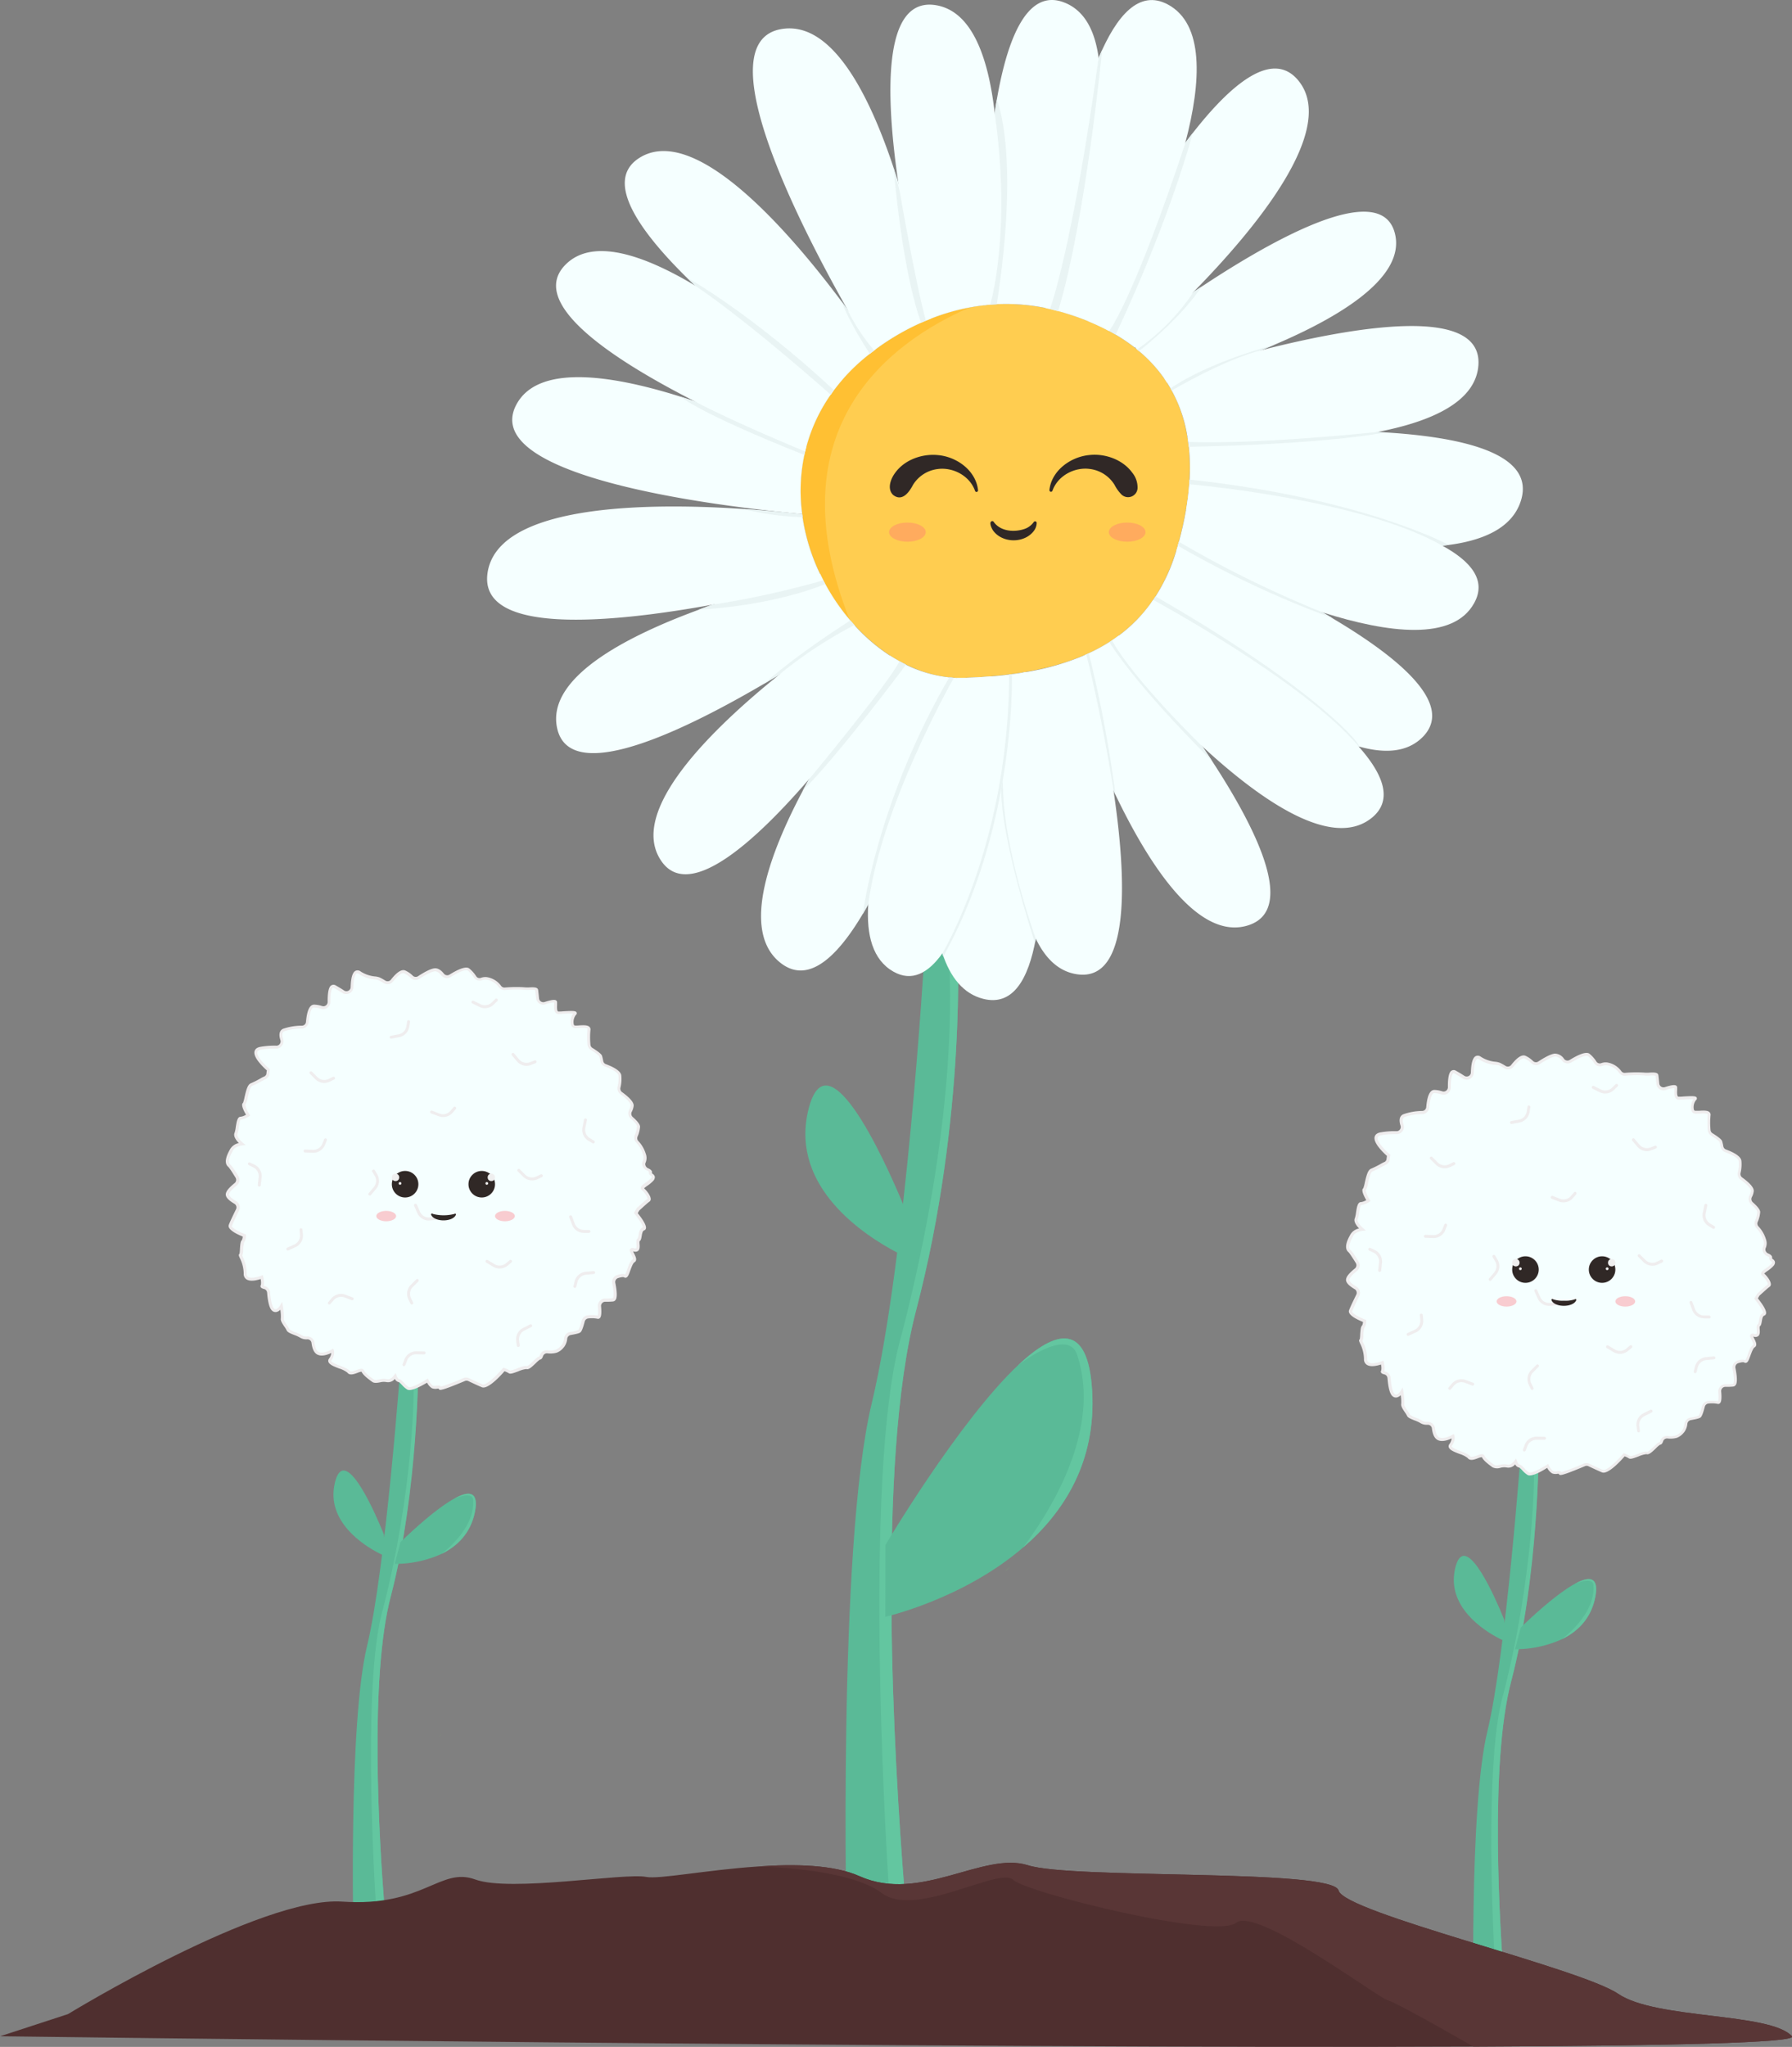 <svg xmlns="http://www.w3.org/2000/svg" viewBox="0 0 661.75 755.41"><rect x="0" y="0" width="661.75" height="755.41" fill="#808080" stroke="none"/><defs><style>.cls-1{fill:#5aba97;}.cls-2{fill:#63c6a0;}.cls-3{fill:#82d16f;}.cls-4{fill:#ffcd50;}.cls-5{fill:#ffc033;}.cls-6{fill:#302826;}.cls-7{fill:#f5ffff;}.cls-8{fill:#ff6e79;opacity:0.35;}.cls-9{fill:#e9f4f4;}.cls-10{fill:#efedee;}.cls-11{fill:#efefef;}.cls-12{fill:#4f2f2f;}.cls-13{fill:#593636;}</style></defs><g id="Calque_2" data-name="Calque 2"><g id="Calque_1-2" data-name="Calque 1"><path class="cls-1" d="M338.26,483.74c-14.74,56.17-8,166.74-4.37,212.63,1,12.93,1.82,20.73,1.82,20.73h-23s-3.58-146,9.19-199.15,19.4-164.42,19.4-164.42l8.74-4.73,3.52-1.91S357.15,411.74,338.26,483.74Z"/><path class="cls-2" d="M338.26,483.74c-14.74,56.17-8,166.74-4.37,212.63l-5.48,3.11s-10.83-155.4,4.65-207.31c20.07-78.15,18.48-126.83,17-143.37l3.52-1.91S357.15,411.74,338.26,483.74Z"/><path class="cls-1" d="M377.85,571.07c-22.25,19.16-50.92,25.62-50.92,25.62l.06-26.54S354.1,524.39,376,503.79c13.95-13.08,25.8-16,27.3,9.41C404.89,539.52,392.83,558.17,377.85,571.07Z"/><path class="cls-1" d="M336.39,464.7s-2-.83-5.16-2.47c-11.78-6.17-39.21-23.82-32.89-51.92,1.19-5.3,2.84-8.17,4.79-9.22,11.15-6,32,47.35,32,47.35Z"/><path class="cls-3" d="M371.07,580.12l1.94-2A27.27,27.27,0,0,1,371.07,580.12Z"/><path class="cls-2" d="M377.85,571.07c15.3-20.56,27.81-47.5,19.9-71.12C394.27,489.56,376,503.8,376,503.8h0c13.95-13.08,25.8-16,27.3,9.41C404.89,539.52,392.83,558.17,377.85,571.07Z"/><path class="cls-4" d="M434.73,202c-9.62,33.38-36,46.86-79,48.15-15.39.46-30.68-8.17-42-21.49-20.25-23.87-27.7-62.79,0-91.5,0,0,17.16-18.63,44.26-23.71A74.18,74.18,0,0,1,394.93,116C442.44,131.43,444.36,168.66,434.73,202Z"/><path class="cls-5" d="M313.75,228.7c-20.25-23.87-27.7-62.79,0-91.5,0,0,17.16-18.63,44.26-23.71C329.38,125.94,285.5,157.44,313.75,228.7Z"/><path class="cls-6" d="M367,192.68c2.55,3.49,7.61,3.82,11.4,2.51a6.88,6.88,0,0,0,3.34-2.53.6.6,0,0,1,.83-.16.61.61,0,0,1,.26.49,5.1,5.1,0,0,1-.92,2.77c-3.43,4.85-11.75,4.86-15.21,0-.49-.72-1.73-3.26-.29-3.45a.68.68,0,0,1,.59.34Z"/><path class="cls-6" d="M387.52,180.92c.75-7.21,7.83-12.39,14.9-13,5.61-.58,12.1,1.62,15.65,6.46a8.63,8.63,0,0,1,2,5.91,3.51,3.51,0,0,1-6.09,2.05,14.59,14.59,0,0,1-2.41-3.42,12.52,12.52,0,0,0-9.14-5.85c-5.61-.75-11.79,2.44-13.79,8.06a.57.57,0,0,1-1.1-.24Z"/><path class="cls-6" d="M360.07,181.16c-2-5.62-8.17-8.81-13.79-8.06a12.5,12.5,0,0,0-9.13,5.85c-1.41,2.7-4,6.34-7.35,3.7-2.34-2.27-.84-6.06.83-8.24,3.55-4.84,10-7,15.65-6.46,7.07.58,14.15,5.76,14.89,13a.57.57,0,0,1-1.1.24Z"/><path class="cls-7" d="M387.71,114h0l-1.65-.35a73.59,73.59,0,0,0-20.39-1.22c-.72,0-1.44.12-2.15.2-.17-10.15-.34-43.26,3.8-71h0C371.12,16.22,378.58-4.69,393,.92c7.53,2.92,11.32,10.43,12.69,20.32C409.85,50.82,392.24,101.61,387.71,114Z"/><path class="cls-7" d="M440.75,107.74h0c-10.58,10.77-19.51,18.65-21.55,20.42l-.14.13a65.78,65.78,0,0,0-9.62-6.2h0c-2.22-1.18-4.56-2.3-7.07-3.34l-3.43-2s18.58-37.21,38.84-64.14C453,32.27,469.26,17.8,479.24,29.47,494.47,47.28,463.72,84.33,440.75,107.74Z"/><path class="cls-7" d="M437.75,52.56c-8.72,33.2-28.13,69.57-28.13,69.57l-.19,0h0c-2.22-1.18-4.56-2.3-7.07-3.34-2.34-1-4.81-1.89-7.41-2.73s-4.85-1.45-7.22-2h0l-1.65-.35c1.61-14.82,7.64-63.85,19.68-92.45,6.6-15.69,15-25.24,25.5-19.61C444.67,8.84,443.69,30,437.75,52.56Z"/><path class="cls-7" d="M465.86,129.2c-15.11,6.1-29.23,10.33-34.95,12q-.5-.78-1-1.53a52.32,52.32,0,0,0-10.35-10.94h0l-.34-.52-2.26-3.44s10.09-7.78,23.81-17h0C468,89.43,509.69,65.51,515.07,86,519.63,103.33,491.35,118.93,465.86,129.2Z"/><path class="cls-7" d="M545.94,134.83c-1,13.5-17.37,20.79-37.38,24.62h0c-25.68,4.94-57.27,4.2-69.79,3.64-.07-.56-.16-1.12-.25-1.68a52.3,52.3,0,0,0-7.59-20.24q-.5-.78-1-1.53c5.42-1.78,19.45-6.24,36-10.44C501.06,120.28,547.54,112.6,545.94,134.83Z"/><path class="cls-7" d="M544.38,222.57c-7.78,14.15-31.81,11.08-55.82,3.49h0c-22.57-7.16-45.12-18.32-54.12-23,.11-.34.21-.68.31-1,.2-.7.4-1.4.59-2.11,1.06-3.89,1.95-7.82,2.63-11.76.54-3.16.94-6.32,1.17-9.46,16,1.91,68.6,9.07,93.53,22.68C543.35,207.24,549,214.26,544.38,222.57Z"/><path class="cls-7" d="M561.69,184.62c-3.17,10.43-14.43,15.25-29,16.77-32.46,3.39-81.42-9.49-94.7-13.22.54-3.16.94-6.32,1.17-9.46a74.55,74.55,0,0,0-.37-15.62c-.07-.56-.16-1.12-.25-1.68,11.51-1,42.13-3.35,70-2h0C539.44,161,567,167.12,561.69,184.62Z"/><path class="cls-7" d="M525.32,272.05c-5.68,5.67-14,6.13-23.57,3.43-27.74-7.85-65.49-42.41-76.63-53,.25-.34.49-.69.73-1.05a65.62,65.62,0,0,0,8.57-18.32c.11-.34.21-.68.31-1,.2-.7.4-1.4.59-2.11,8.32,3.52,31.84,13.8,53.22,26.12h0C514.87,241.23,537.92,259.48,525.32,272.05Z"/><path class="cls-7" d="M460.89,341.51c-18.49,5.82-36.79-22.48-49.64-49.6a0,0,0,0,0,0,0A402.77,402.77,0,0,1,393.41,247l7.34-5.35.4-.18a64.18,64.18,0,0,0,9.48-5.17h0c.84-.55,1.64-1.12,2.44-1.72,3.8,4.55,17.84,21.6,30.91,40.84C462.86,303.24,479.71,335.58,460.89,341.51Z"/><path class="cls-7" d="M506.55,301.84c-14.68,11.85-41-6.46-62.56-26.38a401,401,0,0,1-34.77-36.9l1.41-2.22h0c.84-.55,1.64-1.12,2.44-1.72a54.36,54.36,0,0,0,12-12.18c.25-.34.49-.69.73-1.05,13.64,7.6,56.83,32.57,75.9,54.09C510.93,285.84,514.53,295.4,506.55,301.84Z"/><path class="cls-7" d="M397.73,359.56c-6.83-1-11.75-5.91-15.23-13.15-12.76-26.47-6.4-84.3-4.62-98.24L379,248a94.22,94.22,0,0,0,21.73-6.29l.4-.18c.91,3.56,6.49,26,10.09,50.39a0,0,0,0,1,0,0C416.19,325.36,417.42,362.47,397.73,359.56Z"/><path class="cls-7" d="M382.5,346.41c-2.74,15.12-8.49,24.92-19.32,22.24-7.5-1.85-12.29-8.08-15.18-16.81-9.7-29.35,2.18-87,5.47-101.65h0q1.13,0,2.25,0,5.25-.15,10.17-.56h0c4.17-.34,8.15-.83,12-1.46L379,248C381,261.67,388.14,315.3,382.5,346.41Z"/><path class="cls-7" d="M352.25,250.14c-2.68,9.68-15.64,54.85-31.62,83.63-10.18,18.32-21.57,30-32.32,21.64-15.16-11.78-4.11-41.45,10.38-67.73a417.08,417.08,0,0,1,29.84-45.82c1.19.78,2.4,1.51,3.63,2.18a47.49,47.49,0,0,0,19,6C351.5,250.1,351.88,250.12,352.25,250.14Z"/><path class="cls-7" d="M375,251.41s-8.84,74.94-27,100.43c-5.26,7.37-11.29,10.61-18.11,6.73-7.62-4.34-10-13.51-9.26-24.8,1.88-29,24.2-72.07,30.5-83.71.37,0,.75.06,1.12.08s.81,0,1.22.05h0q1.13,0,2.25,0,5.25-.15,10.17-.56h0Z"/><path class="cls-7" d="M332.16,244a531.33,531.33,0,0,1-33.47,43.64C278.1,311.46,254,332.84,244,317.44c-12-18.31,18.79-48.33,43.59-68.32l0,0c12.49-10.07,23.48-17.59,26.71-19.76.4.46.79.9,1.2,1.34h0a67,67,0,0,0,13,11.17C329.72,242.64,330.93,243.37,332.16,244Z"/><path class="cls-7" d="M297.32,166.63a63.5,63.5,0,0,0-1.08,23.07c-19.75-1.74-120.11-12-105.67-40.16,8.39-16.34,38.86-10.59,66-1.43A390.19,390.19,0,0,1,297.73,165C297.58,165.55,297.45,166.09,297.32,166.63Z"/><path class="cls-7" d="M307.55,144.54c-.28.38-.55.76-.81,1.15a61.2,61.2,0,0,0-9,19.32c-.15.54-.28,1.08-.41,1.62-7.29-3-23.77-9.86-40.78-18.52-30-15.25-61.7-36-47.87-50.28,10-10.35,29.09-3.76,48.07,7.6h0C278.16,118.24,299.45,137.09,307.55,144.54Z"/><path class="cls-7" d="M323.31,129c-.42.3-.82.6-1.21.9a71,71,0,0,0-8.38,7.35,69.18,69.18,0,0,0-6.17,7.34c-.28.38-.55.76-.81,1.15-8.45-6-31.47-22.68-50-40.25h0C237,86.72,222.46,67.05,236,58.34c21.37-13.74,58.14,30.31,76.72,55.55l0,0C317.93,121,321.69,126.5,323.31,129Z"/><path class="cls-7" d="M343.7,117.62c-.6.23-1.2.48-1.79.73a90.32,90.32,0,0,0-18.6,10.6c-.42.3-.82.6-1.21.9-1.1-1.8-4.67-7.68-9.33-15.92l0,0c-18-31.82-52.21-98.82-24-103.24,19.55-3.07,33.86,27.36,43,56.77A420.49,420.49,0,0,1,343.7,117.62Z"/><path class="cls-7" d="M315.68,231s-12,8.41-28.09,18.12l0,0c-31,18.68-77,42.12-81.86,19.58-4.22-19.65,28.78-35.57,57.69-45.59a406.74,406.74,0,0,1,39.46-11.33c.37.81.77,1.62,1.19,2.41a77.35,77.35,0,0,0,9.71,14.51l.55.64c.4.46.79.9,1.2,1.34h0Z"/><path class="cls-7" d="M304,214.19c-2.49.65-19.75,5.12-40.65,8.92-37.45,6.82-86.57,11.53-83.32-11.59,4.67-33.13,96.63-24,116.19-21.68a73.36,73.36,0,0,0,6.59,21.94C303.22,212.59,303.62,213.4,304,214.19Z"/><ellipse class="cls-8" cx="335.09" cy="196.39" rx="6.78" ry="3.54"/><ellipse class="cls-8" cx="416.24" cy="196.39" rx="6.78" ry="3.54"/><path class="cls-7" d="M365.66,112.47c-.72,0-1.44.12-2.15.2q-2.83.31-5.53.82a78.38,78.38,0,0,0-14.28,4.13c-.6.23-1.2.48-1.79.73-1.66-6.61-6.87-28.14-10.19-50.93C326.93,34.57,326-.92,345.32,1.87c13.57,2,19.65,19.24,22,39.81h0C370.39,68.76,367,101.51,365.66,112.47Z"/><path class="cls-9" d="M367.31,41.68l.78-4.86s8.69,19.16,0,75.5l-2.43.15S373.68,85.94,367.31,41.68Z"/><path class="cls-9" d="M341.91,118.35l-1.74.75S333.72,103.71,330,62l2.24,8.63S338,104.12,341.91,118.35Z"/><path class="cls-9" d="M440.45,49.08S432.59,79.63,412,123.5c-1.44-.84-2.38-1.37-2.38-1.37s8.9-11.35,28.18-69.57Z"/><path class="cls-9" d="M405.73,21.24,407,18.42s-6,62.4-16.26,96.44l-3-.82S395.9,92.38,405.73,21.24Z"/><path class="cls-9" d="M312.74,113.89l-2.06-2.77s2.74,7.57,10.57,19.49l1.55-1.29A70.55,70.55,0,0,1,312.74,113.89Z"/><path class="cls-9" d="M256.76,105.44l-3.08-3s23.38,12.91,54.17,41.45l-1.11,1.76S277.54,119.55,256.76,105.44Z"/><path class="cls-9" d="M256.54,148.11l-5.11-1.67s6.06,5.74,45.6,21.47l.29-1.28S270.51,155.59,256.54,148.11Z"/><path class="cls-9" d="M278.24,188.11s13.9,1.19,18,1.59l.16,1.17a104.75,104.75,0,0,1-21.82-3Z"/><path class="cls-9" d="M262.69,223.24A343.47,343.47,0,0,0,304,214.19l.73,1.36s-17.63,7.77-46.7,9.45Z"/><path class="cls-9" d="M315.51,230.69a160.35,160.35,0,0,0-27.95,18.43l-5.48,3.26S293,242.42,314,229C315.77,231,315.51,230.69,315.51,230.69Z"/><path class="cls-9" d="M298.69,287.68S328.64,251.6,332.16,244l2.43,1.27s-24.09,32.43-38.18,46.59Z"/><path class="cls-9" d="M352.25,250.14s-26.89,47.13-31.62,83.63c-1.61,2.86-2,3.55-2,3.55s5-41.09,31.93-87.32Z"/><path class="cls-9" d="M348,351.84s24.49-40.62,24.66-102.91l1-.13S375.4,304.24,348.35,353A6.24,6.24,0,0,1,348,351.84Z"/><path class="cls-9" d="M382.5,346.41s-12.6-34.25-12.16-58.77l-.6,3.47s-1.13,14.31,12.44,56.94Z"/><path class="cls-9" d="M401.15,241.51s5.39,20.79,10.09,50.39l.7,1.45a468.84,468.84,0,0,0-9.87-52.26Z"/><path class="cls-9" d="M444,275.46s-25.18-24.33-33.36-39.12l-.95.65s8.24,14.33,37.91,43.87Z"/><path class="cls-9" d="M425.85,221.39s55.58,30,75.9,54.09c1.89.5-13.9-20.23-75.05-55.38Z"/><path class="cls-9" d="M488.56,226.06a402.37,402.37,0,0,1-53.24-26.13l-.4,1.44a370.1,370.1,0,0,0,57.19,26.77Z"/><path class="cls-9" d="M439.12,178.71s63.15,5.34,93.53,22.68l2.36-.28S503.47,183.88,439.23,177Z"/><path class="cls-9" d="M440.75,107.74A79.71,79.71,0,0,1,419.87,129c1.21,1,.73.59.73.59s14.93-11.47,23.15-23.83Z"/><path class="cls-9" d="M470.59,127.24s-23.8,6.14-38.36,16.1c.46.81.44.79.44.79s18.95-11.24,33.19-14.93Z"/><path class="cls-9" d="M438.75,163.09s20.48,1.29,69.79-3.64l2.8.16s-20,4.26-72.37,5.29Z"/><path class="cls-1" d="M144.34,589c-8,30.34-4.34,90.07-2.36,114.86.55,7,1,11.2,1,11.2H130.54s-1.93-78.89,5-107.58S147.9,503.84,147.9,503.84l4.72-2.56,1.9-1S154.54,550.07,144.34,589Z"/><path class="cls-2" d="M144.34,589c-8,30.34-4.34,90.07-2.36,114.86l-3,1.68s-5.86-84,2.51-112c10.84-42.22,11.89-79.92,11.09-88.86l1.9-1S154.54,550.07,144.34,589Z"/><path class="cls-1" d="M142.41,574.39s-1-.41-2.55-1.22c-5.83-3-19.39-11.78-16.26-25.67.58-2.62,1.4-4,2.36-4.56,5.52-3,15.82,23.41,15.82,23.41Z"/><path class="cls-3" d="M162.06,641q.54-.56,1.05-1.11A14,14,0,0,1,162.06,641Z"/><path class="cls-1" d="M163.14,573.43a41.28,41.28,0,0,1-17.37,3.72l2.11-8s11.76-11.67,20-16.15c5.23-2.85,9-2.8,7.49,5C173.77,566,168.67,570.72,163.14,573.43Z"/><path class="cls-2" d="M163.14,573.43c6.23-5,12.11-12.13,11.58-19.87-.23-3.41-6.84-.55-6.84-.55h0c5.23-2.85,9-2.8,7.49,5C173.77,566,168.67,570.72,163.14,573.43Z"/><path class="cls-7" d="M240.7,435.41c-1.43,1.67-4.36,2.79-3.36,3.61s2.95,3.43,2,4.05-3.55,3.15-3.64,3.15a14.36,14.36,0,0,0-1,1.6s4.39,5.29,2.86,5.79-1,3.68-1.83,4.08.95,4.37-1.72,3.65,1.41,3.1-.1,4-2.19,6.34-3.27,5.63c-.53-.37-1.69-.12-2.7.2a2.11,2.11,0,0,0-1.38,2.44c.47,2.27,1,6-.35,6.16a22.91,22.91,0,0,1-2.8.1,2.1,2.1,0,0,0-2.13,2.29c.18,1.93.21,4.29-.7,4a11.28,11.28,0,0,0-3.43-.13,2.08,2.08,0,0,0-1.89,1.56c-.37,1.43-1,3.46-1.45,3.75a15,15,0,0,1-3.28.82,2.1,2.1,0,0,0-1.72,1.72,6.38,6.38,0,0,1-1,2.87,5.86,5.86,0,0,1-2.6,2,8.88,8.88,0,0,1-3.2.18,2.12,2.12,0,0,0-2.15,1.46c-.15.47-.36.86-.67.86-.76,0-3.72,3.89-4.79,3.51s-5.63,2.12-6.39,1.6a8.9,8.9,0,0,0-2-.91s-5.89,6.94-8,6c-1.51-.64-3.76-1.7-5-2.27a2.06,2.06,0,0,0-1.7,0c-2.42,1-9.12,3.78-8.94,3.12s-1.74.09-2.75-.41a5.64,5.64,0,0,1-1.83-2.33s-5.68,3.64-7.11,2.83-2.53-2.74-3.34-2.83S146,507.9,146,507.9s-1.48,2.15-3.1,1.65-4,.81-5.08,0-3.24-2.34-3.77-3.56-4.15,1.79-5.27.26-8.11-2.6-6.75-4.5.86-3.27.86-3.27-3.39,2-5.42.93c-1.15-.63-1.61-2.42-1.79-3.87a2.08,2.08,0,0,0-2.13-1.8,4.05,4.05,0,0,1-2.32-.49c-1.27-.9-4.46-1.62-4.82-2.52s-2.29-3.06-2.1-4.06a24.57,24.57,0,0,0-.36-4.65s-1.55,2.65-3.08,1.26c-1-.92-1.45-4.24-1.62-6.27a2.1,2.1,0,0,0-1.6-1.86c-.56-.14-1-.34-.81-.62.46-.6-.12-3.22-.12-3.22s-6.2,2.46-6.13-1.33-2.21-6.87-1.74-6.87.22-4.42.84-5a3.66,3.66,0,0,0,.52-2.15s-5.7-2.19-5.17-3.72c.33-1,1.72-3.85,2.66-5.77a2.11,2.11,0,0,0-.83-2.75c-1.37-.8-3-2-2.9-3.08S85.71,438,87,437a2.09,2.09,0,0,0,.49-2.73,24.19,24.19,0,0,0-2.82-4.11c-1.88-1.47.55-5.3.74-5.74.83-2,4-2.29,4-2.29s-2.88-2.46-2.21-3.9c.54-1.14.58-5.63,1.72-5.63a6.59,6.59,0,0,0,2.78-1.11s-2.18-3.59-1.51-4.12,1.14-6.53,2.74-7.15,4.6-2.4,5.08-2.54.91-1,.91-1l.25-1.88s-8.31-7.05-2.68-8a29.28,29.28,0,0,1,5.61-.39,2.09,2.09,0,0,0,2-2.75c-.46-1.44-.56-3,.73-3.54a21.39,21.39,0,0,1,6.71-1.09,2.09,2.09,0,0,0,2-1.91c.19-2.29.76-5.85,2.41-5.85a10.66,10.66,0,0,1,2.89.51,2.11,2.11,0,0,0,2.69-2.08c0-2.92.27-6.63,2.17-5.58,1,.57,2.12,1.24,3.09,1.86a2.1,2.1,0,0,0,3.23-1.7c.09-3.1.63-6.7,2.82-5.34,3.64,2.29,5.79,1.69,7.15,2.29a19.22,19.22,0,0,1,2,1.12,2.11,2.11,0,0,0,2.78-.49c1.25-1.61,3.27-3.79,4.65-3.21a9.32,9.32,0,0,1,2.65,1.85,2.08,2.08,0,0,0,2.57.21c1.68-1.1,4.38-2.73,5.89-2.82a3.66,3.66,0,0,1,2.91,1.74,2.13,2.13,0,0,0,2.81.51c2.11-1.32,5.54-3.18,6.76-2.25a11.8,11.8,0,0,1,2.34,2.67,2,2,0,0,0,2.43.81,4,4,0,0,1,2.38-.14,7.43,7.43,0,0,1,4.46,3,2.07,2.07,0,0,0,1.78.8,47.34,47.34,0,0,1,6.86-.11c1.83.31,4.72-.45,4.89.62.06.51.2,1.8.32,3a2.11,2.11,0,0,0,2.75,1.79c1.8-.58,3.91-1.11,3.91-.41,0,1.22-.45,4,1.08,4s7.15-.62,6.08.31-1.86,4.87.14,4.87,5.34-.62,5,1.07a34.59,34.59,0,0,0,0,5.42,2.11,2.11,0,0,0,1,1.68c1.19.73,3.11,2,3.32,2.63a13,13,0,0,1,.42,1.82,2.11,2.11,0,0,0,1.34,1.6c1.78.65,5.05,2.06,5.33,3.67a13.29,13.29,0,0,1-.32,4.42,2.1,2.1,0,0,0,.83,2.14c1.58,1.15,4.21,3.28,4,4.62a5.58,5.58,0,0,1-.59,1.9,2.15,2.15,0,0,0,.46,2.61c1.11,1,2.45,2.3,2.5,3.17a10.85,10.85,0,0,1-.89,3.46,2,2,0,0,0,.41,2.2,11.29,11.29,0,0,1,2.6,4.43,3.9,3.9,0,0,1,0,3,2,2,0,0,0,1.14,2.72c.73.32,1.25.69,1.14,1.09C239.77,433.84,242.11,433.72,240.7,435.41Z"/><path class="cls-10" d="M151.18,513a1.62,1.62,0,0,1-.79-.18,9.11,9.11,0,0,1-2-1.74c-.38-.4-.94-1-1.16-1a2.11,2.11,0,0,1-1.43-1.19,3.2,3.2,0,0,1-3.13,1.17,5.41,5.41,0,0,0-2.31.1c-1.06.19-2.15.39-2.93-.18-1.63-1.18-3.38-2.52-3.93-3.75a5.29,5.29,0,0,0-1.46.42c-1.3.48-2.92,1.08-3.77-.08a9.22,9.22,0,0,0-3-1.51c-2-.76-3.63-1.41-4-2.48a1.29,1.29,0,0,1,.22-1.15,4.13,4.13,0,0,0,.84-2.1c-1.18.57-3.54,1.46-5.21.55-1.1-.6-1.8-2-2.08-4.27a1.53,1.53,0,0,0-1.55-1.33h0a4.49,4.49,0,0,1-2.65-.59,12.16,12.16,0,0,0-2.15-1c-1.38-.54-2.56-1-2.86-1.76a9.43,9.43,0,0,0-.74-1.21c-.76-1.12-1.55-2.27-1.38-3.14a15.7,15.7,0,0,0-.19-3.22,2.82,2.82,0,0,1-1.5.85,1.85,1.85,0,0,1-1.58-.52c-.9-.8-1.51-3-1.8-6.62a1.54,1.54,0,0,0-1.19-1.38c-.73-.18-1.09-.41-1.22-.77a.72.72,0,0,1,.11-.7,5.42,5.42,0,0,0-.1-2.18c-1.21.4-3.84,1.09-5.28.08A2.36,2.36,0,0,1,90,470a13.17,13.17,0,0,0-1.42-5.67c-.35-.8-.5-1.13-.28-1.46a.46.46,0,0,1,.15-.16,14.45,14.45,0,0,0,.15-1.67c.13-1.93.23-2.89.66-3.3a2.53,2.53,0,0,0,.36-1.39c-2-.8-5.73-2.55-5.14-4.27.33-1,1.65-3.71,2.69-5.83a1.55,1.55,0,0,0-.63-2c-2.25-1.32-3.29-2.5-3.16-3.61s1.23-2.37,3.24-4a1.54,1.54,0,0,0,.37-2c-2-3.25-2.55-3.86-2.69-4-2-1.57-.17-5,.44-6.12.06-.12.11-.2.13-.25a4.8,4.8,0,0,1,3.32-2.41c-.91-.95-2.15-2.54-1.56-3.8a10.69,10.69,0,0,0,.42-2c.31-2,.6-3.92,1.79-3.92a4.87,4.87,0,0,0,2-.75c-2.08-3.59-1.35-4.17-1.1-4.36a13,13,0,0,0,.57-2.12c.62-2.71,1.14-4.66,2.31-5.12A34.43,34.43,0,0,0,96.18,398a13.2,13.2,0,0,1,1.6-.81,2.08,2.08,0,0,0,.55-.67l.2-1.49c-1.11-1-5.18-4.74-4.53-7.08.24-.88,1-1.43,2.33-1.64a30.51,30.51,0,0,1,5.71-.4,1.46,1.46,0,0,0,1.27-.62,1.54,1.54,0,0,0,.24-1.42c-.87-2.71.07-3.78,1-4.2a21.57,21.57,0,0,1,6.91-1.14A1.54,1.54,0,0,0,113,377.1c.36-4.21,1.35-6.34,3-6.34a10.67,10.67,0,0,1,3,.54,1.49,1.49,0,0,0,1.35-.25,1.6,1.6,0,0,0,.65-1.32c-.06-5.23,1-5.9,1.41-6.11a1.49,1.49,0,0,1,1.56.05c.93.52,2,1.15,3.12,1.89a1.54,1.54,0,0,0,1.58.06,1.51,1.51,0,0,0,.82-1.32c.1-3.44.67-5.4,1.75-6a1.81,1.81,0,0,1,1.89.19,11.76,11.76,0,0,0,5.34,1.87,6.74,6.74,0,0,1,1.75.38,20,20,0,0,1,2.09,1.16,1.55,1.55,0,0,0,2.06-.37c2.18-2.8,4-3.93,5.29-3.36a9.35,9.35,0,0,1,2.81,1.95,1.55,1.55,0,0,0,1.91.15c1.93-1.27,4.57-2.81,6.15-2.91,1.13-.09,2.31.59,3.37,1.94a1.58,1.58,0,0,0,2.09.39c5.66-3.53,6.95-2.54,7.37-2.22a12.08,12.08,0,0,1,2.47,2.79,1.46,1.46,0,0,0,1.76.62,4.61,4.61,0,0,1,2.7-.17,8.06,8.06,0,0,1,4.79,3.16,1.52,1.52,0,0,0,1.31.59,49.13,49.13,0,0,1,7-.11,11.3,11.3,0,0,0,2.2.05c1.52-.06,3-.12,3.14,1,.06.43.17,1.43.33,3.06a1.56,1.56,0,0,0,.7,1.15,1.6,1.6,0,0,0,1.35.18c3.08-1,3.89-.84,4.28-.56a.78.78,0,0,1,.33.66c0,.21,0,.47,0,.76,0,.8-.12,2.15.27,2.55a.33.33,0,0,0,.29.11c.36,0,1,0,1.67-.08,3.72-.22,4.77-.19,5,.48a.74.74,0,0,1-.28.86,4.23,4.23,0,0,0-.79,3.47.56.56,0,0,0,.58.45c.4,0,.85,0,1.33-.06,1.68-.09,3.26-.18,3.95.61a1.32,1.32,0,0,1,.29,1.16,29,29,0,0,0,0,5.29,1.57,1.57,0,0,0,.74,1.25c3.24,2,3.46,2.67,3.55,2.92a15.52,15.52,0,0,1,.44,1.9,1.53,1.53,0,0,0,1,1.18c2.42.89,5.37,2.32,5.67,4.08a13.77,13.77,0,0,1-.32,4.63,1.57,1.57,0,0,0,.61,1.6c3,2.16,4.42,3.89,4.27,5.12a6,6,0,0,1-.65,2.07,1.6,1.6,0,0,0,.33,2c2.62,2.28,2.67,3.24,2.69,3.56a10.52,10.52,0,0,1-.93,3.68,1.53,1.53,0,0,0,.3,1.63,11.72,11.72,0,0,1,2.72,4.64,4.38,4.38,0,0,1-.07,3.39,1.28,1.28,0,0,0,0,1,1.73,1.73,0,0,0,.92,1c.42.18,1.71.74,1.44,1.72,0,.08,0,.12.33.4a1.64,1.64,0,0,1,.76,1.09,2,2,0,0,1-.57,1.41h0a11.93,11.93,0,0,1-2.15,1.81,8,8,0,0,0-1.26,1c.91.75,2.5,2.73,2.45,4a1.12,1.12,0,0,1-.49.91c-.52.35-1.77,1.48-2.6,2.24-.57.52-.85.77-1,.89s-.42.64-.7,1.12c1.2,1.47,3.39,4.41,3,5.69a1,1,0,0,1-.65.67c-.58.19-.75,1.21-.9,2.1s-.27,1.58-.78,1.9a5.3,5.3,0,0,0,0,1c.07.93.14,2-.54,2.56a1.78,1.78,0,0,1-1.65.2l-.18,0c.09.23.25.55.37.79.54,1.06,1.28,2.51.13,3.2-.58.35-1.13,1.9-1.54,3-.56,1.57-.9,2.48-1.55,2.69a.87.87,0,0,1-.75-.11c-.08-.06-.54-.28-2.24.27a1.55,1.55,0,0,0-1,1.81c1,5,.3,6,.06,6.28a1.23,1.23,0,0,1-.88.53,23.39,23.39,0,0,1-2.86.1,1.54,1.54,0,0,0-1.18.5,1.52,1.52,0,0,0-.41,1.2c.3,3.29-.12,4.09-.52,4.41a.92.92,0,0,1-.88.16,10.58,10.58,0,0,0-3.24-.11,1.56,1.56,0,0,0-1.4,1.16c-.93,3.61-1.45,3.92-1.7,4.07s-.62.39-3.46.89a1.57,1.57,0,0,0-1.28,1.28,6.25,6.25,0,0,1-1.15,3.14l-.22.24a5.79,5.79,0,0,1-2.57,1.88,8.82,8.82,0,0,1-3.44.22,1.57,1.57,0,0,0-1.59,1.08c-.26.8-.64,1.22-1.14,1.24a11.52,11.52,0,0,0-1.49,1.3c-1.61,1.56-2.65,2.49-3.53,2.18a9.94,9.94,0,0,0-2.91.84c-2,.73-3,1.1-3.61.69a7.62,7.62,0,0,0-1.52-.72c-1.43,1.65-6.18,6.85-8.4,5.9-1.51-.63-3.78-1.7-5-2.28a1.5,1.5,0,0,0-1.26,0c-8.8,3.7-9.17,3.38-9.49,3.1a.59.59,0,0,1-.18-.29,3.57,3.57,0,0,0-.46,0,3.73,3.73,0,0,1-2-.15,5,5,0,0,1-1.81-2.05C156,511.26,153,513,151.18,513Zm11.7-.65v0Zm-16.76-5.65.35,1c.21.58.64,1.26.91,1.29.62.07,1.15.64,1.83,1.37a8.85,8.85,0,0,0,1.72,1.54c.68.38,3.94-1.15,6.55-2.83l.53-.34.25.58a5,5,0,0,0,1.58,2.07,3,3,0,0,0,1.41,0c.61-.06,1.15-.12,1.47.24a1.05,1.05,0,0,1,.08.13,71.52,71.52,0,0,0,8.28-3.14,2.58,2.58,0,0,1,2.14.05c1.21.57,3.47,1.63,5,2.26,1.09.46,4.68-2.7,7.39-5.89l.23-.27.34.11a9.06,9.06,0,0,1,2.12.95,10.85,10.85,0,0,0,2.65-.79c1.82-.69,3-1.09,3.65-.85h0c.41,0,1.76-1.3,2.41-1.94,1.07-1,1.62-1.55,2.12-1.59a1.51,1.51,0,0,0,.23-.5,2.62,2.62,0,0,1,2.69-1.82,7.53,7.53,0,0,0,3-.15,4.8,4.8,0,0,0,2.19-1.62l.22-.23a5.76,5.76,0,0,0,.88-2.59,2.62,2.62,0,0,1,2.15-2.16,12.21,12.21,0,0,0,3.09-.75s.44-.41,1.21-3.42a2.64,2.64,0,0,1,2.38-2,11.65,11.65,0,0,1,3.54.13c.1-.2.32-.95.09-3.41a2.66,2.66,0,0,1,2.68-2.88,20.91,20.91,0,0,0,2.72-.1s.08,0,.14-.09c.32-.45.43-2.11-.25-5.43a2.64,2.64,0,0,1,1.75-3.05c1.42-.46,2.42-.54,3-.22a10.64,10.64,0,0,0,.83-2c.53-1.51,1.08-3.06,2-3.61.28-.17-.25-1.22-.54-1.78-.44-.87-.8-1.56-.38-2.07s1.14-.29,1.43-.21a.87.87,0,0,0,.69,0c.25-.2.19-1.07.15-1.65-.06-.85-.12-1.65.49-2a4.06,4.06,0,0,0,.29-1.16c.18-1.12.42-2.51,1.58-2.93.07-.59-1.33-2.86-3.07-5l-.24-.29.19-.32c.83-1.42,1.07-1.76,1.28-1.84l.83-.75a34.07,34.07,0,0,1,2.74-2.34c.19-.37-1-2.35-2.07-3.18a1,1,0,0,1-.41-.81c0-.69.74-1.21,1.74-1.93a11.17,11.17,0,0,0,2-1.63c.33-.4.33-.57.32-.6s-.2-.24-.35-.36a1.41,1.41,0,0,1-.71-1.48,2.12,2.12,0,0,0-.82-.5,2.82,2.82,0,0,1-1.5-1.57,2.4,2.4,0,0,1,.08-1.88,3.39,3.39,0,0,0,0-2.59,10.67,10.67,0,0,0-2.46-4.22,2.6,2.6,0,0,1-.53-2.77,10.23,10.23,0,0,0,.85-3.24c0-.4-.64-1.34-2.31-2.79a2.7,2.7,0,0,1-.59-3.27,5.22,5.22,0,0,0,.54-1.71c.07-.57-.89-2-3.83-4.12a2.65,2.65,0,0,1-1-2.69,12.54,12.54,0,0,0,.32-4.22c-.17-.94-2.07-2.19-5-3.26a2.61,2.61,0,0,1-1.68-2,11.93,11.93,0,0,0-.4-1.74c-.08-.21-.83-.95-3.09-2.36a2.63,2.63,0,0,1-1.25-2.1,33.23,33.23,0,0,1,0-5.55c0-.18,0-.23,0-.25-.34-.39-2-.3-3.08-.24-.49,0-1,.06-1.39.06a1.63,1.63,0,0,1-1.6-1.16,5.44,5.44,0,0,1,.71-4.21c-.9-.05-2.65.05-3.59.11-.73,0-1.35.08-1.74.08a1.42,1.42,0,0,1-1.07-.44c-.71-.74-.63-2.19-.57-3.36,0-.17,0-.34,0-.49a10.3,10.3,0,0,0-3.2.71,2.64,2.64,0,0,1-3.45-2.24c-.17-1.6-.28-2.61-.33-3a5.71,5.71,0,0,0-2-.1,12,12,0,0,1-2.41-.06,44.37,44.37,0,0,0-6.74.12,2.59,2.59,0,0,1-2.24-1,7,7,0,0,0-4.13-2.75,3.67,3.67,0,0,0-2.06.1,2.54,2.54,0,0,1-3.1-1,10.77,10.77,0,0,0-2.22-2.54c-.55-.42-2.44,0-6.15,2.28A2.67,2.67,0,0,1,163,360c-.58-.74-1.48-1.61-2.45-1.53s-3.09,1.06-5.63,2.73a2.61,2.61,0,0,1-3.24-.27,8.61,8.61,0,0,0-2.5-1.74c-.76-.33-2.3.84-4,3a2.65,2.65,0,0,1-3.49.62,20.67,20.67,0,0,0-2-1.09,5.71,5.71,0,0,0-1.45-.3,12.67,12.67,0,0,1-5.77-2c-.51-.32-.73-.2-.8-.16-.25.13-1.07.89-1.19,5.06a2.59,2.59,0,0,1-1.4,2.25,2.61,2.61,0,0,1-2.66-.11c-1.12-.72-2.15-1.35-3.06-1.85-.32-.18-.44-.1-.49-.08s-.93.79-.88,5.18a2.72,2.72,0,0,1-1.08,2.2,2.59,2.59,0,0,1-2.31.41,9.93,9.93,0,0,0-2.73-.49c-.86,0-1.6,2.1-1.87,5.35a2.63,2.63,0,0,1-2.52,2.41,20,20,0,0,0-6.51,1c-.79.35-.94,1.33-.43,2.89a2.65,2.65,0,0,1-.41,2.4A2.59,2.59,0,0,1,102,387a29.83,29.83,0,0,0-5.5.38c-.86.14-1.35.43-1.47.86-.4,1.44,2.5,4.55,4.41,6.18l.23.19-.31,2.27,0,.08a3,3,0,0,1-1.21,1.27c-.18.06-.84.42-1.43.73a33.82,33.82,0,0,1-3.64,1.8c-.71.28-1.31,2.92-1.63,4.35a6.59,6.59,0,0,1-.89,2.66,11.07,11.07,0,0,0,1.56,3.49l.26.43-.42.29a6.88,6.88,0,0,1-3.08,1.2c-.3.21-.59,2.1-.73,3a10.46,10.46,0,0,1-.5,2.32c-.34.72,1,2.37,2.07,3.26l1,.82-1.25.13s-2.81.31-3.51,2l-.18.35c-1.34,2.48-1.58,4.08-.73,4.75.19.15.76.59,3,4.26a2.65,2.65,0,0,1-.62,3.43c-1.72,1.36-2.75,2.55-2.84,3.26-.06.45.61,1.36,2.63,2.54a2.63,2.63,0,0,1,1.05,3.46c-1.45,2.95-2.39,5-2.64,5.71-.16.46,2,1.92,4.86,3l.33.12v.36a4,4,0,0,1-.67,2.54,10.37,10.37,0,0,0-.35,2.61,6.07,6.07,0,0,1-.34,2.26c.06.15.15.34.23.52A14.28,14.28,0,0,1,91.09,470a1.37,1.37,0,0,0,.51,1.24c1.14.79,4-.06,4.89-.42l.59-.24.13.63a8,8,0,0,1,.19,3.33l.34.1a2.63,2.63,0,0,1,2,2.34c.25,3.12.79,5.33,1.44,5.91a.8.8,0,0,0,.69.26c.67-.11,1.37-1.07,1.56-1.39l.77-1.3.23,1.49a22.77,22.77,0,0,1,.36,4.84c-.08.42.73,1.61,1.21,2.33a8.76,8.76,0,0,1,.86,1.42,6.93,6.93,0,0,0,2.25,1.15,12.3,12.3,0,0,1,2.38,1.14,3.64,3.64,0,0,0,2,.38h0a2.63,2.63,0,0,1,2.63,2.28c.22,1.81.76,3,1.51,3.45,1.44.78,4-.4,4.88-.92l.56-.33.22.61c0,.06.59,1.63-.92,3.77-.09.13-.08.19-.07.21.17.56,2.06,1.29,3.31,1.78,1.59.61,3,1.14,3.51,1.88.36.5,1.55.06,2.51-.3,1.12-.41,2.39-.89,2.82.16s2.55,2.56,3.55,3.29c.44.32,1.27.18,2.14,0A6.25,6.25,0,0,1,143,509c1.2.37,2.48-1.42,2.5-1.44Zm53.06-5h0Zm-108.72-94h0Z"/><path class="cls-10" d="M119.75,399.66a4.65,4.65,0,0,1-3.31-1.37l-2-2a.54.54,0,1,1,.77-.77l2,2a3.61,3.61,0,0,0,4.11.69l1.61-.78a.55.55,0,0,1,.73.25.55.55,0,0,1-.26.72l-1.61.78A4.57,4.57,0,0,1,119.75,399.66Z"/><path class="cls-10" d="M115.7,425.43h-.19l-2.88-.11a.54.54,0,0,1-.51-.56.52.52,0,0,1,.56-.52l2.87.12a3.59,3.59,0,0,0,3.49-2.27l.66-1.67a.54.54,0,0,1,1,.39l-.66,1.67A4.69,4.69,0,0,1,115.7,425.43Z"/><path class="cls-10" d="M106.3,461.5a.52.52,0,0,1-.49-.31.54.54,0,0,1,.26-.72l2.62-1.19a3.61,3.61,0,0,0,2.09-3.61l-.17-1.78a.55.55,0,0,1,.49-.59.54.54,0,0,1,.59.49l.17,1.79a4.68,4.68,0,0,1-2.72,4.68l-2.62,1.19A.44.44,0,0,1,106.3,461.5Z"/><path class="cls-10" d="M144.44,383.33a.54.54,0,0,1-.1-1.07l2.83-.53a3.61,3.61,0,0,0,2.9-3l.27-1.78a.53.53,0,0,1,.61-.45.55.55,0,0,1,.46.62l-.28,1.77a4.66,4.66,0,0,1-3.76,3.89l-2.83.53Z"/><path class="cls-10" d="M179.06,372.08a4.63,4.63,0,0,1-2.07-.49l-2.58-1.28a.53.53,0,0,1-.24-.72.54.54,0,0,1,.72-.25l2.58,1.28a3.61,3.61,0,0,0,4.11-.64l1.29-1.26a.54.54,0,1,1,.75.77l-1.29,1.26A4.67,4.67,0,0,1,179.06,372.08Z"/><path class="cls-10" d="M194.48,393.35a4.7,4.7,0,0,1-3.58-1.65l-1.85-2.2a.54.54,0,1,1,.82-.7l1.86,2.2a3.6,3.6,0,0,0,4,1l1.68-.64a.53.53,0,1,1,.38,1l-1.67.65A4.87,4.87,0,0,1,194.48,393.35Z"/><path class="cls-10" d="M219.09,422a.48.48,0,0,1-.28-.08l-1.54-.92a4.68,4.68,0,0,1-2.17-5l.58-2.82a.55.55,0,0,1,.64-.42.54.54,0,0,1,.42.64l-.58,2.82a3.58,3.58,0,0,0,1.67,3.81l1.53.93a.54.54,0,0,1,.19.74A.53.53,0,0,1,219.09,422Z"/><path class="cls-10" d="M196.47,435.62a4.71,4.71,0,0,1-3.31-1.36l-2-2a.54.54,0,0,1,.76-.76l2,2a3.62,3.62,0,0,0,4.11.7l1.62-.78a.54.54,0,1,1,.47,1l-1.62.78A4.7,4.7,0,0,1,196.47,435.62Z"/><path class="cls-10" d="M163.62,412.25a4.61,4.61,0,0,1-1.7-.32l-2.67-1a.54.54,0,1,1,.39-1l2.68,1.05a3.61,3.61,0,0,0,4-1l1.17-1.37a.54.54,0,0,1,.76-.05.55.55,0,0,1,.06.76l-1.17,1.36A4.69,4.69,0,0,1,163.62,412.25Z"/><path class="cls-10" d="M136.58,441.21a.55.55,0,0,1-.35-.12.54.54,0,0,1-.06-.77l1.86-2.19a3.6,3.6,0,0,0,.36-4.15l-.91-1.54a.55.55,0,0,1,.19-.74.53.53,0,0,1,.74.19l.91,1.55a4.66,4.66,0,0,1-.47,5.39L137,441A.53.53,0,0,1,136.58,441.21Z"/><path class="cls-10" d="M158.36,450.44a4.69,4.69,0,0,1-4.28-2.78L152.92,445a.54.54,0,0,1,1-.44l1.17,2.63a3.59,3.59,0,0,0,3.58,2.13l1.79-.15a.54.54,0,0,1,.58.5.53.53,0,0,1-.49.58l-1.79.15Z"/><path class="cls-10" d="M152.06,481.44a.52.52,0,0,1-.48-.31l-.78-1.61a4.68,4.68,0,0,1,.9-5.34l2-2a.54.54,0,0,1,.76,0,.55.55,0,0,1,0,.77l-2,2a3.61,3.61,0,0,0-.7,4.11l.78,1.61a.55.55,0,0,1-.49.78Z"/><path class="cls-10" d="M149.19,504.17a.63.63,0,0,1-.19,0,.55.55,0,0,1-.32-.7l.62-1.68a4.68,4.68,0,0,1,4.39-3.07h.07l2.88.05a.53.53,0,0,1,.53.55.55.55,0,0,1-.55.53l-2.87-.05a3.57,3.57,0,0,0-3.44,2.36l-.62,1.68A.53.53,0,0,1,149.19,504.17Z"/><path class="cls-10" d="M191.39,497.12a.53.53,0,0,1-.53-.47l-.24-1.78a4.66,4.66,0,0,1,2.54-4.78l2.57-1.3a.54.54,0,0,1,.72.24.54.54,0,0,1-.24.73l-2.57,1.29a3.63,3.63,0,0,0-1.95,3.68l.24,1.78a.54.54,0,0,1-.47.61Z"/><path class="cls-10" d="M184.5,468.15a4.67,4.67,0,0,1-2.41-.67L179.63,466a.54.54,0,1,1,.55-.92l2.47,1.48a3.62,3.62,0,0,0,4.15-.32l1.38-1.15a.54.54,0,1,1,.69.83l-1.38,1.15A4.7,4.7,0,0,1,184.5,468.15Z"/><path class="cls-10" d="M215.6,455a4.68,4.68,0,0,1-4.38-3.05l-1-2.7a.54.54,0,0,1,.32-.69.54.54,0,0,1,.7.32l1,2.69a3.6,3.6,0,0,0,3.44,2.35l1.79,0h0a.54.54,0,0,1,.54.53.56.56,0,0,1-.53.55l-1.8,0Z"/><path class="cls-10" d="M212.29,475.29l-.14,0a.54.54,0,0,1-.39-.65l.43-1.75a4.7,4.7,0,0,1,4.11-3.53l2.86-.26a.54.54,0,0,1,.59.49.53.53,0,0,1-.49.58l-2.86.27a3.6,3.6,0,0,0-3.16,2.72l-.43,1.74A.54.54,0,0,1,212.29,475.29Z"/><path class="cls-10" d="M121.63,481.44a.53.53,0,0,1-.35-.13.54.54,0,0,1-.06-.76l1.16-1.37a4.7,4.7,0,0,1,5.25-1.34l2.68,1a.54.54,0,0,1-.39,1l-2.68-1a3.6,3.6,0,0,0-4,1L122,481.25A.55.55,0,0,1,121.63,481.44Z"/><path class="cls-10" d="M95.75,437.91h-.06a.55.55,0,0,1-.48-.6l.31-2.86a3.58,3.58,0,0,0-2-3.63L91.87,430a.55.55,0,0,1-.26-.72.54.54,0,0,1,.72-.25l1.63.77a4.69,4.69,0,0,1,2.64,4.73l-.31,2.86A.55.55,0,0,1,95.75,437.91Z"/><path class="cls-6" d="M159.82,448a15.94,15.94,0,0,0,8,0c.26-.21.63-.06.55.29-1.1,2.79-8.05,2.8-9.17,0a.35.35,0,0,1,.49-.4l.13.07Z"/><circle class="cls-6" cx="149.6" cy="437.04" r="4.9"/><circle class="cls-11" cx="146.06" cy="434.52" r="1.36"/><circle class="cls-11" cx="147.72" cy="436.74" r="0.51"/><circle class="cls-6" cx="177.9" cy="437.04" r="4.9"/><circle class="cls-11" cx="181.44" cy="434.52" r="1.36"/><circle class="cls-11" cx="179.77" cy="436.74" r="0.51"/><ellipse class="cls-8" cx="142.62" cy="448.8" rx="3.66" ry="1.91"/><ellipse class="cls-8" cx="186.46" cy="448.8" rx="3.66" ry="1.91"/><path class="cls-1" d="M558.06,620.46c-8,30.34-4.34,90.07-2.36,114.86.55,7,1,11.2,1,11.2H544.26s-1.93-78.89,5-107.58,12.39-103.61,12.39-103.61l4.72-2.56,1.9-1S568.26,581.56,558.06,620.46Z"/><path class="cls-2" d="M558.06,620.46c-8,30.34-4.34,90.07-2.36,114.86l-3,1.68s-5.86-84,2.51-112c10.84-42.21,11.89-79.92,11.09-88.86l1.9-1S568.26,581.56,558.06,620.46Z"/><path class="cls-1" d="M556.13,605.88s-1-.41-2.55-1.22c-5.83-3-19.39-11.77-16.26-25.67.58-2.62,1.4-4,2.36-4.56,5.52-3,15.82,23.41,15.82,23.41Z"/><path class="cls-3" d="M575.78,672.52l1.05-1.1A13.8,13.8,0,0,1,575.78,672.52Z"/><path class="cls-1" d="M576.86,604.92a41.38,41.38,0,0,1-17.37,3.73l2.11-8s11.76-11.66,20-16.15c5.23-2.85,9-2.8,7.49,5C587.49,597.54,582.39,602.21,576.86,604.92Z"/><path class="cls-2" d="M576.86,604.92c6.23-5,12.11-12.13,11.58-19.87-.23-3.41-6.84-.55-6.84-.55h0c5.23-2.85,9-2.8,7.49,5C587.49,597.54,582.39,602.21,576.86,604.92Z"/><path class="cls-7" d="M654.42,466.91c-1.43,1.67-4.36,2.79-3.36,3.6s3,3.43,2,4.05-3.55,3.15-3.64,3.15a14.36,14.36,0,0,0-1,1.6s4.39,5.3,2.86,5.8-1,3.67-1.83,4.07.95,4.37-1.72,3.65,1.41,3.1-.1,4-2.19,6.35-3.27,5.63c-.53-.37-1.69-.12-2.7.21a2.09,2.09,0,0,0-1.38,2.43c.47,2.28,1,6-.35,6.16a21.07,21.07,0,0,1-2.8.1,2.1,2.1,0,0,0-2.13,2.29c.18,1.94.21,4.29-.7,4a11.59,11.59,0,0,0-3.43-.13A2.09,2.09,0,0,0,629,519.1c-.37,1.42-1,3.45-1.45,3.74a15,15,0,0,1-3.28.82,2.12,2.12,0,0,0-1.72,1.72,6.34,6.34,0,0,1-1,2.87,5.79,5.79,0,0,1-2.6,2,9.09,9.09,0,0,1-3.2.19,2.1,2.1,0,0,0-2.15,1.45c-.15.47-.36.87-.67.87-.76,0-3.72,3.89-4.79,3.5s-5.63,2.13-6.39,1.6a9.16,9.16,0,0,0-2-.9s-5.89,6.94-8,6c-1.51-.64-3.76-1.69-5-2.27a2.06,2.06,0,0,0-1.7,0c-2.42,1-9.12,3.79-8.94,3.12s-1.74.1-2.75-.4a5.71,5.71,0,0,1-1.83-2.34s-5.68,3.65-7.11,2.84-2.53-2.75-3.34-2.84-1.36-1.65-1.36-1.65-1.48,2.15-3.1,1.65-4,.81-5.08,0-3.24-2.34-3.77-3.56-4.15,1.79-5.27.27-8.11-2.6-6.75-4.51.86-3.27.86-3.27-3.39,2-5.42.93c-1.15-.63-1.61-2.42-1.79-3.86a2.09,2.09,0,0,0-2.13-1.81,4.05,4.05,0,0,1-2.32-.48c-1.27-.91-4.46-1.62-4.82-2.53s-2.29-3.05-2.1-4.06a24.57,24.57,0,0,0-.36-4.65s-1.55,2.65-3.08,1.27c-1-.93-1.45-4.24-1.62-6.27a2.1,2.1,0,0,0-1.6-1.87c-.56-.13-1-.34-.81-.62.46-.59-.12-3.22-.12-3.22s-6.2,2.46-6.13-1.33-2.21-6.87-1.74-6.87.22-4.41.84-5a3.66,3.66,0,0,0,.52-2.15s-5.7-2.19-5.17-3.72c.33-1,1.72-3.85,2.66-5.77a2.11,2.11,0,0,0-.83-2.75c-1.37-.8-3-2-2.9-3.07s1.78-2.62,3-3.62a2.09,2.09,0,0,0,.49-2.73,24.62,24.62,0,0,0-2.82-4.11c-1.88-1.47.55-5.3.74-5.73.83-2,4-2.29,4-2.29s-2.88-2.47-2.21-3.9c.54-1.15.58-5.64,1.72-5.64a6.63,6.63,0,0,0,2.78-1.1s-2.18-3.6-1.51-4.12,1.14-6.54,2.74-7.16,4.6-2.39,5.08-2.54.91-1,.91-1l.25-1.88s-8.31-7.05-2.68-8a30.12,30.12,0,0,1,5.61-.39,2.09,2.09,0,0,0,2-2.74c-.46-1.45-.56-3,.73-3.55a21.68,21.68,0,0,1,6.71-1.09,2.09,2.09,0,0,0,2-1.91c.19-2.28.76-5.85,2.41-5.85a10.31,10.31,0,0,1,2.89.52,2.12,2.12,0,0,0,2.69-2.09c0-2.92.27-6.63,2.17-5.58,1,.58,2.12,1.24,3.09,1.87a2.1,2.1,0,0,0,3.23-1.7c.09-3.11.63-6.7,2.82-5.35,3.64,2.29,5.79,1.7,7.15,2.29a19.42,19.42,0,0,1,2,1.13,2.12,2.12,0,0,0,2.78-.5c1.25-1.61,3.27-3.79,4.65-3.2a9.1,9.1,0,0,1,2.65,1.84,2.07,2.07,0,0,0,2.57.21c1.68-1.1,4.38-2.72,5.89-2.82a3.69,3.69,0,0,1,2.91,1.74,2.13,2.13,0,0,0,2.81.51c2.11-1.32,5.54-3.18,6.76-2.25a11.8,11.8,0,0,1,2.34,2.67,2,2,0,0,0,2.43.81,4,4,0,0,1,2.38-.14,7.43,7.43,0,0,1,4.46,3,2,2,0,0,0,1.78.8,48.81,48.81,0,0,1,6.86-.11c1.83.31,4.72-.45,4.89.62.06.51.2,1.8.32,3a2.11,2.11,0,0,0,2.75,1.79c1.8-.57,3.91-1.1,3.91-.41,0,1.22-.45,4,1.08,4s7.15-.62,6.08.31-1.86,4.87.14,4.87,5.35-.62,5,1.07a34.6,34.6,0,0,0,0,5.42,2.11,2.11,0,0,0,1,1.68c1.19.74,3.11,2,3.32,2.63a13,13,0,0,1,.42,1.82,2.11,2.11,0,0,0,1.34,1.6c1.78.65,5,2.06,5.33,3.67a13.25,13.25,0,0,1-.32,4.42A2.11,2.11,0,0,0,643,435c1.58,1.15,4.21,3.27,4,4.61a5.58,5.58,0,0,1-.59,1.9,2.14,2.14,0,0,0,.46,2.61c1.11,1,2.45,2.31,2.5,3.18a10.65,10.65,0,0,1-.89,3.46A2,2,0,0,0,649,453a11.23,11.23,0,0,1,2.6,4.42,3.93,3.93,0,0,1,0,3,2,2,0,0,0,1.14,2.71c.73.32,1.25.69,1.14,1.09C653.49,465.33,655.83,465.21,654.42,466.91Z"/><path class="cls-10" d="M564.9,544.52a1.62,1.62,0,0,1-.79-.17,9.39,9.39,0,0,1-2-1.74c-.38-.4-.94-1-1.16-1a2.12,2.12,0,0,1-1.43-1.18,3.21,3.21,0,0,1-3.13,1.16,5.42,5.42,0,0,0-2.31.11,3.88,3.88,0,0,1-2.93-.18c-1.63-1.19-3.38-2.52-3.93-3.75a4.89,4.89,0,0,0-1.46.41c-1.3.48-2.92,1.08-3.76-.07a9.18,9.18,0,0,0-3-1.52c-2-.76-3.63-1.41-4-2.47a1.28,1.28,0,0,1,.22-1.15,4.12,4.12,0,0,0,.84-2.11c-1.18.57-3.54,1.46-5.21.56-1.1-.6-1.8-2-2.08-4.28a1.54,1.54,0,0,0-1.55-1.33h0a4.5,4.5,0,0,1-2.65-.58,11.49,11.49,0,0,0-2.15-1c-1.38-.55-2.56-1-2.86-1.76a8.22,8.22,0,0,0-.74-1.21c-.76-1.12-1.55-2.28-1.38-3.15a15.7,15.7,0,0,0-.19-3.22,2.84,2.84,0,0,1-1.5.86,1.92,1.92,0,0,1-1.58-.52c-.9-.81-1.51-3-1.8-6.63a1.55,1.55,0,0,0-1.19-1.38c-.73-.18-1.09-.41-1.22-.77a.7.7,0,0,1,.11-.69,5.42,5.42,0,0,0-.1-2.18c-1.21.4-3.84,1.08-5.28.08a2.4,2.4,0,0,1-1-2.15,13.21,13.21,0,0,0-1.42-5.67c-.35-.79-.5-1.12-.28-1.46a.57.57,0,0,1,.15-.16,14.24,14.24,0,0,0,.15-1.67c.13-1.93.23-2.88.66-3.3a2.53,2.53,0,0,0,.36-1.39c-2-.79-5.73-2.55-5.14-4.26.33-1,1.65-3.72,2.69-5.84a1.55,1.55,0,0,0-.63-2c-2.25-1.32-3.29-2.5-3.16-3.61s1.23-2.37,3.24-4a1.54,1.54,0,0,0,.37-2c-2-3.24-2.55-3.85-2.69-4-2-1.58-.17-5,.44-6.12l.13-.26a4.82,4.82,0,0,1,3.32-2.4c-.91-.95-2.15-2.55-1.56-3.8a11,11,0,0,0,.42-2c.31-2,.6-3.92,1.79-3.92a5,5,0,0,0,2-.74c-2.08-3.6-1.35-4.17-1.1-4.37a13,13,0,0,0,.57-2.12c.62-2.71,1.14-4.66,2.31-5.11a36.64,36.64,0,0,0,3.51-1.74,13.2,13.2,0,0,1,1.6-.81,2.29,2.29,0,0,0,.55-.68l.2-1.48c-1.11-1-5.18-4.75-4.53-7.09.24-.87,1-1.43,2.33-1.64a30.51,30.51,0,0,1,5.71-.4,1.47,1.47,0,0,0,1.27-.61,1.56,1.56,0,0,0,.24-1.43c-.87-2.71.07-3.78,1-4.2A21.85,21.85,0,0,1,525.2,410a1.54,1.54,0,0,0,1.48-1.41c.36-4.21,1.35-6.35,3-6.35a10.67,10.67,0,0,1,3,.54,1.49,1.49,0,0,0,1.35-.25,1.59,1.59,0,0,0,.65-1.31c-.06-5.24,1-5.9,1.41-6.12a1.47,1.47,0,0,1,1.56.06c.93.51,2,1.15,3.12,1.88a1.57,1.57,0,0,0,1.58.07,1.52,1.52,0,0,0,.82-1.33c.1-3.44.67-5.39,1.75-6a1.83,1.83,0,0,1,1.89.19,11.76,11.76,0,0,0,5.34,1.87,6.35,6.35,0,0,1,1.75.39,18.32,18.32,0,0,1,2.09,1.16,1.57,1.57,0,0,0,2.06-.37c2.18-2.8,4-3.94,5.29-3.37a9.53,9.53,0,0,1,2.81,1.95,1.54,1.54,0,0,0,1.91.15c1.93-1.27,4.57-2.81,6.15-2.91a4.13,4.13,0,0,1,3.37,1.95,1.59,1.59,0,0,0,2.09.38c5.66-3.52,7-2.54,7.37-2.22a12,12,0,0,1,2.47,2.8,1.49,1.49,0,0,0,1.76.62,4.61,4.61,0,0,1,2.7-.18,8,8,0,0,1,4.79,3.17,1.51,1.51,0,0,0,1.31.58,49,49,0,0,1,7-.1,11.34,11.34,0,0,0,2.2,0c1.52-.06,3-.12,3.14,1,.06.44.17,1.43.33,3.06a1.57,1.57,0,0,0,2,1.33c3.08-1,3.89-.84,4.28-.55a.77.77,0,0,1,.33.65c0,.22,0,.48,0,.76-.05.8-.12,2.15.27,2.56a.36.36,0,0,0,.29.1c.36,0,1,0,1.67-.08,3.72-.22,4.77-.19,5,.48a.74.74,0,0,1-.28.86,4.23,4.23,0,0,0-.79,3.47c.14.4.36.45.58.45.4,0,.85,0,1.33,0,1.68-.1,3.26-.19,3.95.6a1.33,1.33,0,0,1,.29,1.16,29,29,0,0,0,0,5.29,1.57,1.57,0,0,0,.74,1.25c3.24,2,3.46,2.67,3.55,2.92a15.52,15.52,0,0,1,.44,1.9,1.53,1.53,0,0,0,1,1.18c2.42.89,5.37,2.32,5.67,4.09a13.79,13.79,0,0,1-.32,4.63,1.56,1.56,0,0,0,.61,1.59c3,2.17,4.42,3.89,4.27,5.12a6,6,0,0,1-.65,2.07,1.6,1.6,0,0,0,.33,2C649.91,446,650,447,650,447.3a10.48,10.48,0,0,1-.93,3.68,1.53,1.53,0,0,0,.3,1.63,11.79,11.79,0,0,1,2.72,4.64,4.38,4.38,0,0,1-.07,3.39,1.31,1.31,0,0,0,0,1,1.74,1.74,0,0,0,.92.95c.42.18,1.71.74,1.44,1.73,0,.07,0,.11.33.39a1.66,1.66,0,0,1,.76,1.1,1.94,1.94,0,0,1-.57,1.4h0a11.93,11.93,0,0,1-2.15,1.81,7.47,7.47,0,0,0-1.26,1c.91.74,2.5,2.73,2.45,4a1.11,1.11,0,0,1-.49.91c-.52.35-1.77,1.49-2.6,2.24-.57.52-.85.77-1,.89s-.42.64-.7,1.12c1.2,1.48,3.39,4.41,3,5.69a1,1,0,0,1-.65.67c-.58.2-.75,1.21-.9,2.1s-.27,1.58-.78,1.9a5.3,5.3,0,0,0,0,1c.07.94.15,2-.54,2.56a1.78,1.78,0,0,1-1.65.21l-.18-.05c.09.23.25.55.37.79.54,1.06,1.28,2.51.13,3.2-.58.35-1.13,1.91-1.54,3-.56,1.58-.9,2.48-1.55,2.69a.81.81,0,0,1-.75-.11c-.08-.05-.54-.28-2.24.27a1.55,1.55,0,0,0-1,1.81c1,5,.3,6,.06,6.28a1.23,1.23,0,0,1-.88.53,21.53,21.53,0,0,1-2.86.1,1.56,1.56,0,0,0-1.59,1.7c.3,3.3-.12,4.09-.52,4.41a.92.92,0,0,1-.88.16,10.58,10.58,0,0,0-3.24-.11,1.57,1.57,0,0,0-1.4,1.16c-.93,3.62-1.45,3.93-1.7,4.07s-.62.39-3.46.89a1.57,1.57,0,0,0-1.28,1.28,6.3,6.3,0,0,1-1.15,3.15l-.21.23a5.9,5.9,0,0,1-2.58,1.89,9,9,0,0,1-3.44.22,1.55,1.55,0,0,0-1.59,1.07c-.26.81-.64,1.22-1.14,1.25a10,10,0,0,0-1.48,1.29c-1.62,1.57-2.66,2.49-3.54,2.18a10.27,10.27,0,0,0-2.91.84c-2,.74-3,1.1-3.61.7a7.7,7.7,0,0,0-1.52-.73c-1.43,1.65-6.18,6.85-8.4,5.91-1.51-.64-3.78-1.7-5-2.28a1.54,1.54,0,0,0-1.26,0c-8.8,3.7-9.17,3.38-9.49,3.1a.59.59,0,0,1-.18-.29l-.46,0a3.73,3.73,0,0,1-2-.15,5,5,0,0,1-1.81-2.05C569.75,542.76,566.67,544.52,564.9,544.52Zm11.7-.64v0Zm-16.76-5.66.35,1c.21.58.64,1.26.91,1.29.62.07,1.15.65,1.83,1.37a8.85,8.85,0,0,0,1.72,1.54c.68.39,3.94-1.15,6.55-2.83l.53-.34.25.58a5,5,0,0,0,1.58,2.07,3.11,3.11,0,0,0,1.41.05c.61-.07,1.15-.13,1.47.23l.08.13a71.52,71.52,0,0,0,8.28-3.14,2.62,2.62,0,0,1,2.14.05c1.21.58,3.47,1.63,5,2.26,1.09.46,4.68-2.69,7.39-5.88l.23-.27.34.1a9.55,9.55,0,0,1,2.12,1,10.85,10.85,0,0,0,2.65-.79c1.82-.68,3-1.09,3.65-.84h0c.41,0,1.76-1.31,2.41-1.94,1.07-1,1.62-1.55,2.12-1.6a1.53,1.53,0,0,0,.23-.49,2.64,2.64,0,0,1,2.69-1.83,7.53,7.53,0,0,0,3-.15,4.78,4.78,0,0,0,2.19-1.61l.22-.24a5.65,5.65,0,0,0,.88-2.58,2.65,2.65,0,0,1,2.15-2.17,11.62,11.62,0,0,0,3.09-.75s.44-.4,1.21-3.42a2.66,2.66,0,0,1,2.38-2,11.65,11.65,0,0,1,3.54.13c.1-.2.32-.94.09-3.41a2.66,2.66,0,0,1,2.68-2.88,19.26,19.26,0,0,0,2.72-.1s.08,0,.14-.08c.32-.45.43-2.12-.25-5.43a2.65,2.65,0,0,1,1.75-3.06,4.29,4.29,0,0,1,3-.22,10.64,10.64,0,0,0,.83-2c.53-1.5,1.08-3.06,2-3.6.28-.18-.25-1.22-.54-1.79-.44-.87-.8-1.56-.38-2.07s1.14-.28,1.43-.21a.93.93,0,0,0,.69,0c.25-.21.19-1.08.15-1.65-.06-.85-.12-1.66.49-2a4.06,4.06,0,0,0,.29-1.16c.18-1.12.42-2.51,1.58-2.93.07-.59-1.33-2.86-3.07-5l-.24-.29.19-.32c.83-1.41,1.07-1.76,1.28-1.84l.83-.75a34.07,34.07,0,0,1,2.74-2.34c.19-.37-1-2.34-2.07-3.18a1,1,0,0,1-.41-.81c0-.69.74-1.2,1.74-1.92a11.67,11.67,0,0,0,2-1.64c.33-.4.33-.57.32-.6s-.2-.24-.35-.36a1.4,1.4,0,0,1-.71-1.48,2.27,2.27,0,0,0-.82-.5,2.78,2.78,0,0,1-1.5-1.57,2.4,2.4,0,0,1,.08-1.88,3.43,3.43,0,0,0,0-2.59,10.79,10.79,0,0,0-2.47-4.22,2.6,2.6,0,0,1-.53-2.77,10.23,10.23,0,0,0,.85-3.24c0-.39-.64-1.33-2.31-2.79a2.7,2.7,0,0,1-.59-3.27,5.22,5.22,0,0,0,.54-1.71c.07-.57-.89-2-3.83-4.11a2.68,2.68,0,0,1-1-2.7,12.54,12.54,0,0,0,.32-4.22c-.17-.94-2.07-2.18-5-3.25a2.64,2.64,0,0,1-1.68-2,12.27,12.27,0,0,0-.4-1.74c-.08-.21-.83-.94-3.09-2.35a2.66,2.66,0,0,1-1.25-2.11,33.23,33.23,0,0,1,0-5.55c0-.17,0-.22,0-.25-.34-.39-2-.29-3.08-.23-.49,0-1,.05-1.39.05a1.63,1.63,0,0,1-1.6-1.16,5.41,5.41,0,0,1,.71-4.2c-.9-.06-2.65.05-3.59.1-.73,0-1.35.08-1.74.08a1.42,1.42,0,0,1-1.07-.44c-.71-.74-.63-2.19-.57-3.36,0-.17,0-.34,0-.49a10.52,10.52,0,0,0-3.2.72,2.65,2.65,0,0,1-3.45-2.25c-.17-1.59-.28-2.61-.33-3a6,6,0,0,0-2-.1,12,12,0,0,1-2.41-.06,44.37,44.37,0,0,0-6.74.12,2.55,2.55,0,0,1-2.24-1,7,7,0,0,0-4.13-2.76,3.67,3.67,0,0,0-2.06.1,2.54,2.54,0,0,1-3.1-1,10.68,10.68,0,0,0-2.22-2.53c-.55-.42-2.44,0-6.15,2.27a2.66,2.66,0,0,1-3.51-.64,3.28,3.28,0,0,0-2.45-1.53c-1,.07-3.09,1.06-5.63,2.73a2.59,2.59,0,0,1-3.24-.27,8.8,8.8,0,0,0-2.5-1.74c-.76-.33-2.29.84-4,3a2.65,2.65,0,0,1-3.49.62,18.19,18.19,0,0,0-2-1.08A5,5,0,0,0,552,393a12.84,12.84,0,0,1-5.77-2c-.51-.31-.73-.19-.8-.16-.25.14-1.07.9-1.19,5.06a2.59,2.59,0,0,1-1.4,2.25,2.61,2.61,0,0,1-2.66-.11c-1.12-.72-2.15-1.34-3.06-1.85-.32-.17-.44-.1-.49-.07s-.93.78-.88,5.17a2.72,2.72,0,0,1-1.08,2.2,2.56,2.56,0,0,1-2.31.41,9.93,9.93,0,0,0-2.73-.49c-.86,0-1.6,2.11-1.87,5.36a2.62,2.62,0,0,1-2.52,2.4,19.68,19.68,0,0,0-6.51,1.05c-.79.35-.94,1.32-.43,2.88a2.64,2.64,0,0,1-.41,2.4,2.59,2.59,0,0,1-2.16,1.05,29.83,29.83,0,0,0-5.5.38q-1.29.22-1.47.87c-.4,1.43,2.5,4.54,4.41,6.17l.23.19-.31,2.27,0,.09a3,3,0,0,1-1.21,1.26c-.18.06-.84.42-1.43.74a36.89,36.89,0,0,1-3.64,1.8c-.71.27-1.31,2.92-1.63,4.34a6.53,6.53,0,0,1-.89,2.66,11,11,0,0,0,1.56,3.49l.27.44-.43.28a6.76,6.76,0,0,1-3.08,1.2c-.3.22-.59,2.1-.73,3a10.74,10.74,0,0,1-.5,2.32c-.34.72,1,2.37,2.07,3.26l.95.81-1.25.13s-2.81.31-3.51,2l-.18.34c-1.34,2.48-1.58,4.09-.73,4.76.19.14.76.59,3,4.26a2.64,2.64,0,0,1-.62,3.42c-1.72,1.37-2.75,2.55-2.84,3.27-.06.44.61,1.35,2.63,2.54a2.62,2.62,0,0,1,1.05,3.45c-1.45,2.95-2.39,5-2.64,5.71-.16.47,2,1.93,4.86,3l.33.13v.35a4,4,0,0,1-.67,2.55,10.21,10.21,0,0,0-.35,2.6,6.13,6.13,0,0,1-.34,2.27l.23.51a14.28,14.28,0,0,1,1.51,6.13,1.37,1.37,0,0,0,.51,1.24c1.14.79,4-.06,4.89-.42l.59-.23.13.62a8,8,0,0,1,.19,3.33l.34.1a2.64,2.64,0,0,1,2,2.34c.25,3.12.79,5.33,1.44,5.91a.8.8,0,0,0,.69.26c.67-.1,1.37-1.06,1.57-1.39l.76-1.3.23,1.49a22.82,22.82,0,0,1,.36,4.85c-.08.41.73,1.61,1.21,2.32a9.21,9.21,0,0,1,.86,1.42,6.93,6.93,0,0,0,2.25,1.15,12.92,12.92,0,0,1,2.38,1.14,3.64,3.64,0,0,0,2,.38h0A2.63,2.63,0,0,1,529.9,527c.22,1.82.76,3,1.51,3.46,1.44.77,4-.4,4.88-.92l.56-.33.23.6c0,.07.58,1.63-.93,3.77-.09.13-.08.19-.07.22.17.56,2.06,1.29,3.31,1.77,1.59.62,3,1.15,3.51,1.89.36.49,1.55.05,2.51-.3,1.12-.42,2.39-.89,2.82.15s2.55,2.57,3.55,3.29c.44.33,1.27.18,2.14,0a6.25,6.25,0,0,1,2.82-.07c1.2.38,2.48-1.42,2.5-1.43Zm53.06-4.94h0Zm-108.72-94Z"/><path class="cls-10" d="M533.47,431.15a4.65,4.65,0,0,1-3.31-1.37l-2-2a.54.54,0,0,1,.77-.77l2,2a3.59,3.59,0,0,0,4.11.69l1.61-.77a.54.54,0,1,1,.47,1l-1.61.78A4.7,4.7,0,0,1,533.47,431.15Z"/><path class="cls-10" d="M529.42,456.92h-.19l-2.88-.12a.54.54,0,0,1,0-1.08l2.87.12a3.59,3.59,0,0,0,3.49-2.27l.66-1.67a.54.54,0,0,1,1,.4l-.66,1.67A4.69,4.69,0,0,1,529.42,456.92Z"/><path class="cls-10" d="M520,493a.53.53,0,0,1-.49-.32.54.54,0,0,1,.26-.72l2.62-1.19a3.6,3.6,0,0,0,2.09-3.6l-.17-1.79a.55.55,0,0,1,.49-.59.54.54,0,0,1,.59.49l.17,1.79a4.67,4.67,0,0,1-2.72,4.68l-2.62,1.2A.59.59,0,0,1,520,493Z"/><path class="cls-10" d="M558.16,414.82a.54.54,0,0,1-.53-.44.55.55,0,0,1,.43-.63l2.83-.53a3.6,3.6,0,0,0,2.9-3l.27-1.77a.53.53,0,0,1,.61-.46.56.56,0,0,1,.46.62l-.28,1.78a4.69,4.69,0,0,1-3.76,3.89l-2.83.52Z"/><path class="cls-10" d="M592.78,403.57a4.63,4.63,0,0,1-2.07-.49l-2.58-1.28a.54.54,0,1,1,.48-1l2.58,1.28a3.61,3.61,0,0,0,4.11-.65l1.29-1.26a.54.54,0,0,1,.75.78l-1.29,1.25A4.67,4.67,0,0,1,592.78,403.57Z"/><path class="cls-10" d="M608.2,424.85a4.71,4.71,0,0,1-3.58-1.66l-1.85-2.2a.53.53,0,0,1,.06-.76.55.55,0,0,1,.76.06l1.86,2.2a3.6,3.6,0,0,0,4,1l1.68-.64a.54.54,0,0,1,.7.31.55.55,0,0,1-.32.7l-1.67.64A4.66,4.66,0,0,1,608.2,424.85Z"/><path class="cls-10" d="M632.81,453.53a.55.55,0,0,1-.28-.07l-1.54-.93a4.67,4.67,0,0,1-2.17-5l.58-2.81a.54.54,0,1,1,1.06.22l-.58,2.81a3.61,3.61,0,0,0,1.67,3.82l1.53.92a.54.54,0,0,1,.19.74A.53.53,0,0,1,632.81,453.53Z"/><path class="cls-10" d="M610.19,467.12a4.68,4.68,0,0,1-3.31-1.37l-2-2a.54.54,0,0,1,.76-.76l2,2a3.6,3.6,0,0,0,4.1.7l1.62-.78a.54.54,0,1,1,.47,1l-1.62.78A4.57,4.57,0,0,1,610.19,467.12Z"/><path class="cls-10" d="M577.34,443.75a4.83,4.83,0,0,1-1.7-.32L573,442.38a.54.54,0,0,1-.31-.7.55.55,0,0,1,.7-.31l2.68,1.05a3.6,3.6,0,0,0,4-1l1.17-1.36A.54.54,0,0,1,582,440a.55.55,0,0,1,.06.76l-1.17,1.36A4.7,4.7,0,0,1,577.34,443.75Z"/><path class="cls-10" d="M550.3,472.71a.54.54,0,0,1-.41-.89l1.86-2.19a3.61,3.61,0,0,0,.36-4.15l-.91-1.55a.55.55,0,0,1,.19-.74.54.54,0,0,1,.74.19l.91,1.55a4.68,4.68,0,0,1-.47,5.4l-1.86,2.19A.56.56,0,0,1,550.3,472.71Z"/><path class="cls-10" d="M572.08,481.93a4.69,4.69,0,0,1-4.28-2.78l-1.16-2.63a.54.54,0,0,1,.27-.71.55.55,0,0,1,.72.28l1.16,2.63a3.6,3.6,0,0,0,3.58,2.12l1.79-.14a.54.54,0,1,1,.09,1.07l-1.79.15Z"/><path class="cls-10" d="M565.78,512.93a.53.53,0,0,1-.48-.3l-.78-1.62a4.68,4.68,0,0,1,.9-5.34l2-2a.54.54,0,0,1,.76.76l-2,2a3.61,3.61,0,0,0-.7,4.11l.78,1.62a.54.54,0,0,1-.25.72A.69.69,0,0,1,565.78,512.93Z"/><path class="cls-10" d="M562.91,535.66a.63.63,0,0,1-.19,0,.54.54,0,0,1-.32-.7l.62-1.68a4.68,4.68,0,0,1,4.39-3.07h.07l2.88.05a.53.53,0,0,1,.53.55.54.54,0,0,1-.55.53l-2.87,0a3.6,3.6,0,0,0-3.44,2.36l-.62,1.69A.53.53,0,0,1,562.91,535.66Z"/><path class="cls-10" d="M605.11,528.62a.53.53,0,0,1-.53-.47l-.24-1.78a4.68,4.68,0,0,1,2.54-4.79l2.57-1.29a.54.54,0,1,1,.48,1l-2.57,1.3a3.61,3.61,0,0,0-2,3.68l.24,1.78a.54.54,0,0,1-.47.6Z"/><path class="cls-10" d="M598.22,499.64a4.75,4.75,0,0,1-2.41-.66l-2.46-1.48a.54.54,0,0,1,.55-.93l2.47,1.48a3.59,3.59,0,0,0,4.15-.32l1.38-1.15a.54.54,0,0,1,.69.83l-1.38,1.15A4.64,4.64,0,0,1,598.22,499.64Z"/><path class="cls-10" d="M629.32,486.53a4.67,4.67,0,0,1-4.38-3l-1-2.69a.54.54,0,0,1,.31-.7.55.55,0,0,1,.7.32l1,2.7a3.59,3.59,0,0,0,3.44,2.34l1.79,0h0a.54.54,0,0,1,.54.53.55.55,0,0,1-.53.55l-1.8,0Z"/><path class="cls-10" d="M626,506.78a.34.34,0,0,1-.14,0,.54.54,0,0,1-.39-.65l.43-1.74a4.68,4.68,0,0,1,4.11-3.53l2.86-.27a.54.54,0,1,1,.1,1.08l-2.86.26a3.61,3.61,0,0,0-3.16,2.72l-.43,1.74A.53.53,0,0,1,626,506.78Z"/><path class="cls-10" d="M535.35,512.93a.53.53,0,0,1-.35-.13.54.54,0,0,1-.06-.76l1.16-1.37a4.7,4.7,0,0,1,5.25-1.34l2.68,1a.53.53,0,0,1,.31.69.54.54,0,0,1-.7.31l-2.68-1a3.61,3.61,0,0,0-4,1l-1.16,1.37A.52.52,0,0,1,535.35,512.93Z"/><path class="cls-10" d="M509.47,469.4h-.06a.54.54,0,0,1-.48-.6l.31-2.86a3.59,3.59,0,0,0-2-3.63l-1.62-.77a.55.55,0,0,1-.26-.72.54.54,0,0,1,.72-.26l1.63.77a4.7,4.7,0,0,1,2.64,4.73l-.31,2.86A.54.54,0,0,1,509.47,469.4Z"/><path class="cls-6" d="M573.54,479.52a11.12,11.12,0,0,0,4,.51,10.88,10.88,0,0,0,4-.5c.26-.21.63-.06.55.29-1.1,2.79-8.05,2.81-9.17,0a.35.35,0,0,1,.49-.4l.13.08Z"/><circle class="cls-6" cx="563.32" cy="468.54" r="4.9"/><circle class="cls-11" cx="559.78" cy="466.01" r="1.36"/><circle class="cls-11" cx="561.44" cy="468.24" r="0.51"/><circle class="cls-6" cx="591.62" cy="468.54" r="4.9"/><circle class="cls-11" cx="595.16" cy="466.01" r="1.36"/><circle class="cls-11" cx="593.49" cy="468.24" r="0.51"/><ellipse class="cls-8" cx="556.34" cy="480.29" rx="3.66" ry="1.91"/><ellipse class="cls-8" cx="600.18" cy="480.29" rx="3.66" ry="1.91"/><path class="cls-12" d="M544.06,755.3h0c-190.19.86-544-3.81-544-3.81l25.06-8.18s71.18-43.57,101.25-41.51,36.11-12.93,49.12-8.17,55.16-2.56,63.17-.94c4.6.92,22.38-2.58,41-3.84,13.9-1,28.27-.7,37.84,3.6,22.41,10,45.71-9.32,62.14-4.06s112.67,1.16,114.68,9.31,89.23,28.59,103.25,38.13,56.16,6.8,64.17,15.66C663.86,753.91,615.53,755,544.06,755.3Z"/><path class="cls-13" d="M544.06,755.3h0s-27.83-16.07-31.6-17.09-48.51-34.71-56-28.59-77.07-11-82.34-15.87-36.07,14.33-48.5,4.89-46-9.79-46-9.79c13.9-1,28.27-.7,37.84,3.6,22.41,10,45.71-9.32,62.14-4.06s112.67,1.16,114.68,9.31,89.23,28.59,103.25,38.13,56.16,6.8,64.17,15.66C663.86,753.91,615.53,755,544.06,755.3Z"/></g></g></svg>